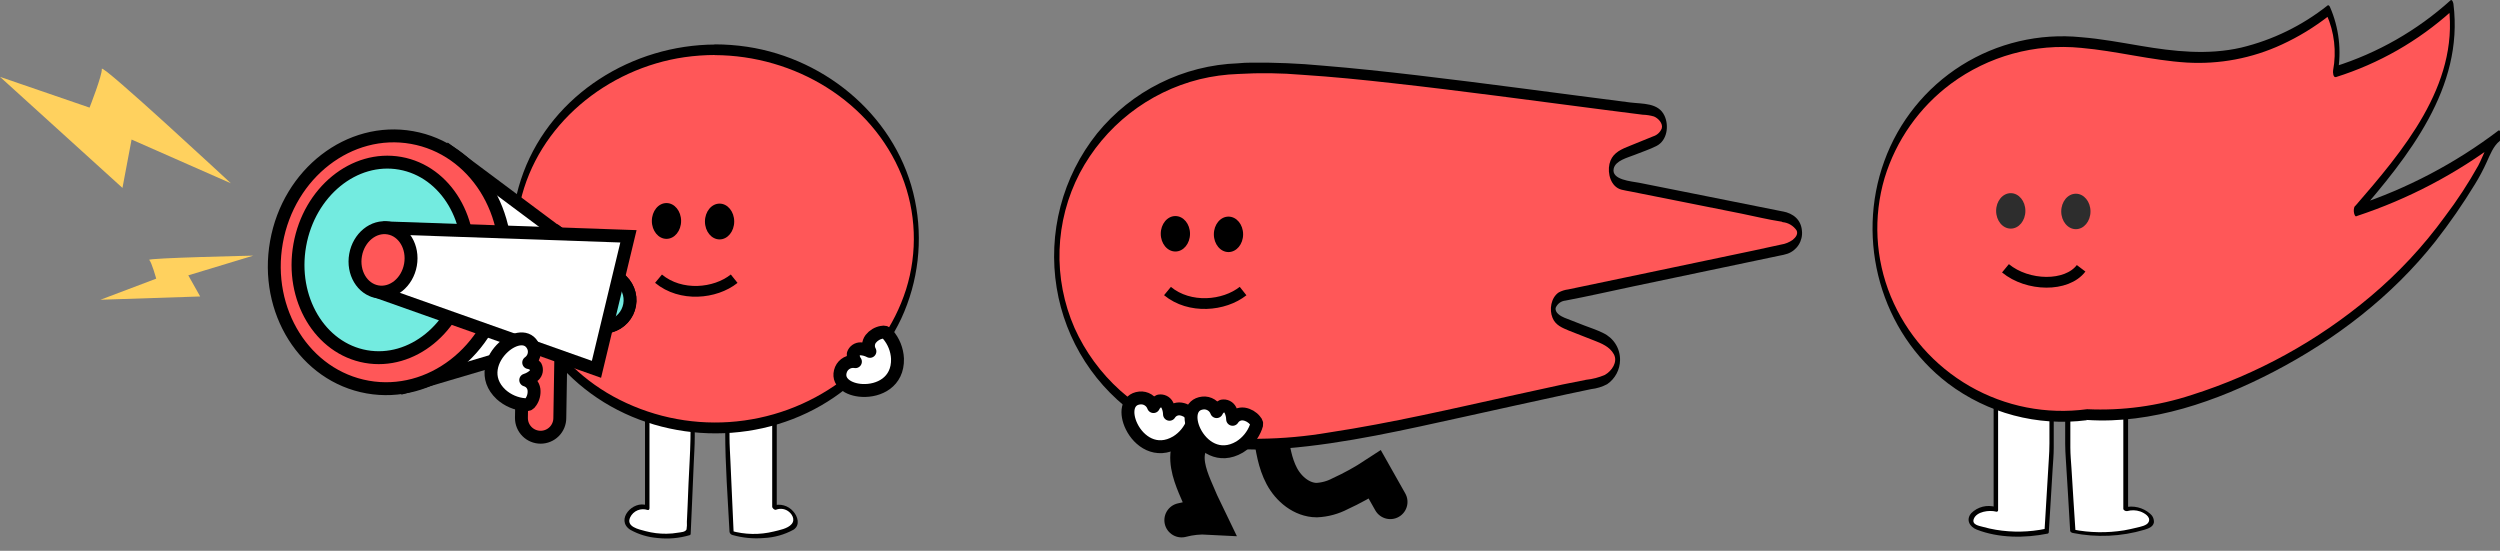 <svg width="581" height="128" viewBox="0 0 581 128" fill="none" xmlns="http://www.w3.org/2000/svg">
<rect x="0" y="0" width="581" height="128" fill="#808080" stroke="none"/>
<g clip-path="url(#clip0_948_56489)">
<path d="M294.99 97.57L286.59 96.57C285.802 96.444 285.001 96.427 284.21 96.52C282.643 96.938 281.229 97.799 280.14 99C278.66 100.174 277.443 101.646 276.57 103.32C275.22 106.41 276.37 109.98 277.66 113.1C278.653 115.52 279.723 117.904 280.87 120.25C278.759 120.133 276.643 120.349 274.6 120.89" stroke="black" stroke-width="8" stroke-miterlimit="10" stroke-linecap="round"/>
<path d="M295.281 100.719C295.761 104.129 296.281 107.619 297.891 110.649C299.501 113.679 302.551 116.199 305.991 116.229C307.883 116.139 309.733 115.638 311.411 114.759C314.221 113.473 316.929 111.976 319.511 110.279L323.101 116.639" stroke="black" stroke-width="8" stroke-miterlimit="10" stroke-linecap="round"/>
<path d="M414.4 50.409L377.35 43.009C374.06 42.609 373.01 37.569 377 35.889L384.88 32.679C385.584 32.282 386.143 31.669 386.473 30.93C386.804 30.192 386.888 29.366 386.715 28.576C386.541 27.786 386.119 27.072 385.51 26.54C384.9 26.008 384.136 25.685 383.33 25.619C348.79 21.319 304.18 14.619 287.81 15.959C276.423 16.378 265.654 21.241 257.811 29.507C249.968 37.773 245.676 48.782 245.855 60.175C246.034 71.568 250.67 82.437 258.769 90.452C266.868 98.467 277.785 102.989 289.18 103.049C305.05 104.629 341.56 94.979 371.67 88.809C375.57 88.129 378.9 81.659 372.16 78.429L363.62 75.089C359.71 73.769 360.62 68.979 363.9 68.609L414.51 57.979C419.37 57.099 419.89 51.349 414.4 50.409Z" fill="#FF5758"/>
<path d="M414.401 49.16L393.801 45.04L380.911 42.47C379.241 42.14 374.391 41.83 375.031 39.15C375.461 37.32 378.231 36.65 379.751 36.04C381.481 35.33 383.351 34.76 385.011 33.9C387.461 32.62 387.911 29.22 386.831 26.9C385.411 23.83 381.751 24.18 378.831 23.81C362.321 21.71 345.831 19.43 329.291 17.49C321.991 16.64 314.681 15.84 307.351 15.25C301.826 14.73 296.279 14.5 290.731 14.56C289.737 14.56 288.737 14.61 287.731 14.71C287.251 14.71 287.181 15.63 287.181 15.96L287.731 14.71C281.422 14.935 275.235 16.506 269.584 19.318C263.932 22.129 258.946 26.115 254.961 31.01C250.974 36.002 248.079 41.774 246.461 47.955C244.844 54.135 244.54 60.585 245.571 66.89C246.567 73.01 248.817 78.857 252.179 84.066C255.542 89.275 259.944 93.733 265.111 97.16C275.111 103.69 287.001 105.16 298.681 104.22C312.741 103.09 326.681 99.84 340.421 96.83C348.321 95.1 356.211 93.32 364.111 91.63C366.001 91.22 367.901 90.82 369.791 90.43C371.088 90.286 372.346 89.899 373.501 89.29C374.415 88.663 375.166 87.825 375.688 86.847C376.21 85.869 376.489 84.779 376.501 83.67C376.521 82.359 376.161 81.069 375.466 79.957C374.77 78.844 373.769 77.957 372.581 77.4C371.151 76.67 369.581 76.18 368.081 75.6C366.581 75.02 365.081 74.45 363.551 73.83C362.681 73.47 361.271 72.65 361.551 71.51C361.742 71.055 362.053 70.662 362.451 70.371C362.849 70.08 363.319 69.903 363.811 69.86C369.111 68.86 374.391 67.64 379.681 66.53L405.821 61.04L413.531 59.42C414.174 59.312 414.809 59.158 415.431 58.96C416.503 58.576 417.416 57.843 418.021 56.878C418.627 55.913 418.891 54.773 418.771 53.64C418.571 51.07 416.771 49.59 414.311 49.13C413.651 49 413.481 51.47 414.311 51.63C414.953 51.694 415.573 51.898 416.128 52.228C416.682 52.559 417.158 53.006 417.521 53.54C417.931 54.35 417.351 55.16 416.631 55.74C415.824 56.318 414.892 56.695 413.911 56.84L407.461 58.24L382.801 63.42L364.461 67.26C363.679 67.352 362.922 67.593 362.231 67.97C360.431 69.21 360.021 71.97 360.801 73.85C361.501 75.59 363.041 76.17 364.641 76.85L370.411 79.11C372.181 79.8 374.091 80.55 375.061 82.33C376.031 84.11 374.591 86.21 372.971 87.13C371.586 87.723 370.119 88.104 368.621 88.26L363.171 89.35C359.431 90.15 355.701 90.98 351.971 91.8C337.691 94.95 323.411 98.3 308.971 100.49C303.562 101.417 298.088 101.912 292.601 101.97C286.946 102.074 281.309 101.318 275.881 99.73C270.127 97.85 264.83 94.79 260.327 90.745C255.824 86.7 252.215 81.76 249.731 76.24C247.224 70.532 246.031 64.334 246.239 58.104C246.446 51.873 248.05 45.769 250.931 40.24C253.781 34.85 257.735 30.12 262.535 26.361C267.336 22.601 272.874 19.895 278.791 18.42C281.741 17.703 284.757 17.291 287.791 17.19C288.271 17.19 288.351 16.24 288.341 15.94L287.791 17.19C292.759 16.897 297.742 16.964 302.701 17.39C309.701 17.84 316.631 18.54 323.571 19.32C340.051 21.15 356.481 23.41 372.921 25.53L378.861 26.29L381.771 26.66C382.655 26.684 383.532 26.822 384.381 27.07C385.381 27.48 386.531 28.7 386.191 29.85C386.015 30.286 385.744 30.677 385.398 30.995C385.052 31.314 384.64 31.551 384.191 31.69L378.111 34.16C376.181 34.95 374.551 35.89 374.041 38.09C373.531 40.29 374.341 43.47 376.881 44.09C377.561 44.27 378.291 44.37 378.981 44.51L390.221 46.75L404.741 49.65C407.801 50.27 410.871 51.03 413.961 51.5L414.421 51.59C415.061 51.79 415.231 49.35 414.401 49.16Z" fill="black"/>
<path d="M273.16 58.451C275.038 58.451 276.56 56.606 276.56 54.331C276.56 52.056 275.038 50.211 273.16 50.211C271.282 50.211 269.76 52.056 269.76 54.331C269.76 56.606 271.282 58.451 273.16 58.451Z" fill="black"/>
<path d="M285.5 58.58C287.377 58.58 288.9 56.735 288.9 54.46C288.9 52.184 287.377 50.34 285.5 50.34C283.622 50.34 282.1 52.184 282.1 54.46C282.1 56.735 283.622 58.58 285.5 58.58Z" fill="black"/>
<path d="M271.32 67.641C276.48 71.891 284.49 71.131 288.89 67.641" stroke="black" stroke-width="2.5" stroke-miterlimit="10"/>
<path d="M150.459 76.1V117.98C149.794 117.732 149.068 117.694 148.381 117.873C147.694 118.052 147.079 118.439 146.619 118.98C146.273 119.315 146.015 119.731 145.87 120.19C145.725 120.649 145.697 121.138 145.789 121.61C145.897 121.922 146.075 122.205 146.309 122.437C146.543 122.669 146.827 122.845 147.139 122.95C151.188 124.815 155.779 125.139 160.049 123.86C160.389 116.66 160.659 109.45 160.989 102.25V51.48" fill="white"/>
<path d="M149.901 75.95V117.82L150.371 117.44C147.101 116.2 142.951 120.81 146.461 123.11C148.414 124.203 150.58 124.858 152.811 125.03C155.323 125.312 157.867 125.088 160.291 124.37C160.349 124.353 160.401 124.319 160.44 124.273C160.479 124.227 160.504 124.17 160.511 124.11C160.771 118.67 160.981 113.22 161.221 107.77C161.311 105.69 161.461 103.6 161.461 101.51V51.63C161.461 51.08 160.461 50.56 160.461 51.33V76.57C160.461 85.06 160.621 93.57 160.461 102.06C160.401 105.5 160.161 108.94 160.011 112.38C159.941 114.02 159.881 115.65 159.811 117.29L159.691 119.99L159.631 121.22C159.672 121.831 159.645 122.445 159.551 123.05C159.221 123.68 158.241 123.68 157.601 123.79C156.706 123.948 155.8 124.032 154.891 124.04C153.251 124.061 151.616 123.859 150.031 123.44C148.481 123.02 145.391 122.44 146.471 120.19C146.822 119.474 147.421 118.909 148.156 118.601C148.891 118.292 149.714 118.26 150.471 118.51C150.751 118.62 150.941 118.39 150.941 118.13V76.26C150.941 75.7 149.941 75.18 149.941 75.95H149.901Z" fill="black"/>
<path d="M180 76.1V117.98C180.69 117.725 181.441 117.683 182.155 117.862C182.868 118.04 183.512 118.43 184 118.98C184.36 119.306 184.629 119.72 184.781 120.181C184.934 120.642 184.964 121.134 184.87 121.61C184.754 121.926 184.567 122.21 184.325 122.442C184.082 122.674 183.79 122.848 183.47 122.95C179.255 124.816 174.518 125.138 170.09 123.86C169.74 116.66 169.47 109.45 169.09 102.25V51.48" fill="white"/>
<path d="M179.459 75.869V117.739C179.459 118.099 179.989 118.589 180.349 118.459C180.777 118.291 181.237 118.224 181.695 118.262C182.152 118.3 182.595 118.443 182.989 118.679C183.989 119.269 184.899 120.679 183.989 121.779C183.079 122.879 181.049 123.209 179.839 123.519C176.547 124.334 173.099 124.272 169.839 123.339L170.509 124.059C170.239 118.499 170.009 112.929 169.759 107.359C169.679 105.429 169.539 103.499 169.539 101.559V51.719C169.539 51.269 168.539 50.619 168.539 51.239V100.349C168.539 108.089 169.139 115.879 169.539 123.609C169.571 123.78 169.651 123.939 169.77 124.066C169.888 124.194 170.041 124.285 170.209 124.329C172.576 125.004 175.046 125.244 177.499 125.039C179.924 124.931 182.291 124.267 184.419 123.099C186.019 122.049 185.419 120.019 184.329 118.829C183.76 118.171 183.01 117.695 182.173 117.46C181.335 117.226 180.447 117.243 179.619 117.509L180.519 118.229V76.349C180.519 75.899 179.519 75.259 179.519 75.879L179.459 75.869Z" fill="black"/>
<path d="M166.22 99.459C192.078 99.459 213.04 79.781 213.04 55.509C213.04 31.236 192.078 11.559 166.22 11.559C140.362 11.559 119.4 31.236 119.4 55.509C119.4 79.781 140.362 99.459 166.22 99.459Z" fill="#FF5758"/>
<path d="M166.21 10.349C147.03 10.419 128.52 21.779 121.66 40.039C118.308 49.018 117.957 58.843 120.66 68.039C123.332 76.838 128.628 84.612 135.84 90.319C151.32 102.629 173.79 104.099 190.84 94.229C198.963 89.549 205.461 82.497 209.46 74.019C213.425 65.436 214.536 55.809 212.63 46.549C208.77 27.689 192.42 13.699 173.63 10.869C171.15 10.502 168.647 10.315 166.14 10.309C165.37 10.309 165.36 12.809 166.14 12.809C184.57 12.879 202.55 23.439 209.56 40.809C212.938 49.259 213.291 58.617 210.56 67.299C207.837 75.772 202.563 83.197 195.46 88.559C187.887 94.15 178.87 97.455 169.478 98.082C160.085 98.71 150.709 96.633 142.46 92.099C134.584 87.748 128.201 81.127 124.14 73.099C120.105 65.018 118.965 55.798 120.91 46.979C124.97 28.979 141.13 15.879 159.09 13.289C161.455 12.954 163.841 12.784 166.23 12.779C166.99 12.809 166.99 10.349 166.21 10.349Z" fill="black"/>
<path d="M154.89 55.511C156.768 55.511 158.29 53.649 158.29 51.351C158.29 49.054 156.768 47.191 154.89 47.191C153.012 47.191 151.49 49.054 151.49 51.351C151.49 53.649 153.012 55.511 154.89 55.511Z" fill="black"/>
<path d="M167.23 55.64C169.108 55.64 170.63 53.778 170.63 51.48C170.63 49.183 169.108 47.32 167.23 47.32C165.352 47.32 163.83 49.183 163.83 51.48C163.83 53.778 165.352 55.64 167.23 55.64Z" fill="black"/>
<path d="M153.039 64.769C158.209 69.059 166.209 68.299 170.619 64.769" stroke="black" stroke-width="2.5" stroke-miterlimit="10"/>
<path d="M463.821 81.951V118.351C463.019 118.129 462.178 118.091 461.359 118.238C460.54 118.385 459.765 118.714 459.091 119.201C458.702 119.427 458.395 119.77 458.215 120.182C458.036 120.594 457.992 121.053 458.091 121.491C458.27 121.793 458.512 122.053 458.8 122.253C459.088 122.453 459.416 122.589 459.761 122.651C464.904 124.28 470.381 124.552 475.661 123.441C476.081 117.181 476.411 110.911 476.821 104.651V60.531" fill="white"/>
<path d="M463.319 81.761V118.181L463.809 117.831C462.822 117.534 461.773 117.509 460.773 117.759C459.773 118.009 458.86 118.524 458.129 119.251C456.809 120.761 457.729 122.441 459.399 123.081C464.519 125.081 470.579 125.081 475.889 124.011C475.966 123.986 476.033 123.936 476.078 123.869C476.123 123.802 476.145 123.722 476.139 123.641C476.459 118.781 476.729 113.911 477.029 109.051C477.129 107.381 477.289 105.721 477.289 104.051V60.721C477.289 60.181 476.289 59.581 476.289 60.351V103.051C476.289 104.281 476.229 105.471 476.149 106.701C475.799 112.221 475.499 117.701 475.149 123.271L475.399 122.891C471.599 123.682 467.686 123.76 463.859 123.121C462.847 122.953 461.846 122.729 460.859 122.451C459.939 122.201 458.219 121.961 458.699 120.621C459.329 118.851 462.369 118.491 463.869 118.901C463.924 118.925 463.985 118.935 464.046 118.929C464.106 118.923 464.164 118.901 464.213 118.865C464.263 118.83 464.302 118.783 464.328 118.727C464.353 118.672 464.364 118.611 464.359 118.551V82.141C464.359 81.591 463.359 81.001 463.359 81.761H463.319Z" fill="black"/>
<path d="M494.04 81.951V118.351C494.868 118.129 495.734 118.09 496.578 118.237C497.423 118.384 498.225 118.713 498.93 119.201C499.7 119.731 500.36 120.651 500 121.491C499.813 121.796 499.562 122.058 499.266 122.258C498.969 122.458 498.633 122.592 498.28 122.651C492.937 124.281 487.273 124.552 481.8 123.441C481.37 117.181 481.03 110.911 480.6 104.651V60.531" fill="white"/>
<path d="M493.459 81.819V118.229C493.459 118.599 494.059 118.859 494.369 118.779C495.355 118.503 496.4 118.531 497.369 118.859C498.259 119.169 499.879 120.058 499.369 121.258C499.019 122.158 497.369 122.419 496.589 122.619C495.589 122.869 494.589 123.079 493.649 123.249C489.699 123.892 485.666 123.825 481.739 123.049L482.349 123.579C482.009 118.719 481.729 113.859 481.419 108.989C481.319 107.329 481.149 105.669 481.149 103.989V60.669C481.149 60.169 479.949 59.828 479.949 60.398V103.099C479.949 104.329 480.019 105.519 480.099 106.749C480.469 112.269 480.769 117.798 481.099 123.318C481.099 123.598 481.459 123.809 481.709 123.859C487.244 124.972 492.967 124.715 498.379 123.109C499.259 122.839 500.379 122.459 500.569 121.419C500.594 121.027 500.524 120.636 500.366 120.277C500.208 119.919 499.965 119.604 499.659 119.359C498.849 118.654 497.879 118.157 496.834 117.91C495.789 117.663 494.7 117.672 493.659 117.939L494.569 118.499V82.079C494.569 81.588 493.369 81.239 493.369 81.819H493.459Z" fill="black"/>
<path d="M547.52 49.051C553.46 42.201 559.46 35.291 563.79 27.351C568.12 19.411 570.79 10.261 569.65 1.281C561.908 8.307 552.724 13.556 542.74 16.661C543.655 11.873 543.076 6.919 541.08 2.471C533.45 8.471 523.83 12.711 514.08 13.301C503.81 13.921 493.8 10.721 483.65 9.871C477.516 9.212 471.311 9.863 465.446 11.781C459.582 13.7 454.192 16.842 449.633 21C445.075 25.158 441.451 30.236 439.002 35.9C436.553 41.563 435.335 47.682 435.429 53.852C435.522 60.021 436.925 66.1 439.544 71.687C442.163 77.273 445.939 82.24 450.622 86.258C455.305 90.276 460.787 93.253 466.707 94.993C472.627 96.733 478.848 97.196 484.96 96.351C508.71 98.051 539.8 81.861 557.79 63.891C562.472 59.174 566.713 54.04 570.46 48.551C572.39 45.761 574.21 42.891 575.96 39.981C577.24 37.841 578.77 33.081 580.7 31.621C570.688 39.238 559.473 45.129 547.52 49.051Z" fill="#FF5758"/>
<path d="M547.801 50.129C559.721 36.359 572.611 20.409 570.181 0.949C570.181 0.769 569.901 -0.281 569.501 0.079C561.745 7.08 552.57 12.326 542.601 15.459L543.271 16.989C544.22 11.791 543.593 6.428 541.471 1.589C541.391 1.419 541.161 1.089 540.931 1.269C535.024 5.958 528.164 9.302 520.831 11.069C513.051 12.848 505.221 11.969 497.441 10.649C492.861 9.879 488.301 9.019 483.671 8.649C483.191 8.649 483.121 9.649 483.121 9.899L483.671 8.649C473.921 7.671 464.124 9.977 455.833 15.199C447.542 20.422 441.231 28.263 437.901 37.478C431.221 55.858 437.091 77.198 452.721 89.109C461.937 96.064 473.51 99.134 484.961 97.659L484.461 96.349C484.461 96.678 484.531 97.558 485.011 97.599C500.011 98.599 515.231 93.239 528.391 86.398C542.741 78.939 555.871 68.879 565.941 56.148C569.265 51.906 572.337 47.471 575.141 42.869C576.182 41.191 577.11 39.448 577.921 37.648C578.681 35.989 579.441 33.959 580.921 32.769C581.501 32.288 581.221 29.909 580.621 30.359C570.601 37.956 559.393 43.846 547.451 47.788C546.781 48.019 546.901 50.478 547.751 50.199C559.693 46.255 570.9 40.366 580.921 32.769L580.621 30.359C578.211 32.359 577.371 35.809 575.951 38.478C573.636 42.623 571.033 46.599 568.161 50.379C563.168 57.252 557.351 63.489 550.841 68.948C538.633 79.218 524.521 86.983 509.311 91.799C501.489 94.363 493.265 95.481 485.041 95.099L485.591 96.349C485.591 96.088 485.511 95.038 485.041 95.099C475.607 96.376 466.015 94.495 457.762 89.751C449.508 85.006 443.056 77.664 439.411 68.869C435.813 60.126 435.308 50.417 437.981 41.349C440.65 32.591 446.054 24.92 453.401 19.459C462.109 13.023 472.897 10.054 483.671 11.129C484.141 11.129 484.221 10.129 484.221 9.879L483.671 11.129C491.901 11.849 499.941 14.028 508.201 14.539C515.801 14.988 523.394 13.549 530.301 10.348C534.186 8.558 537.851 6.323 541.221 3.689L540.691 3.369C542.505 7.447 543.035 11.981 542.211 16.369C542.141 16.769 542.211 18.119 542.891 17.909C552.86 14.776 562.035 9.53 569.791 2.529L569.111 1.649C571.391 19.898 558.351 35.188 547.241 48.008C546.781 48.508 547.131 50.899 547.801 50.129Z" fill="black"/>
<path d="M467.3 53.131C469.178 53.131 470.7 51.286 470.7 49.011C470.7 46.735 469.178 44.891 467.3 44.891C465.423 44.891 463.9 46.735 463.9 49.011C463.9 51.286 465.423 53.131 467.3 53.131Z" fill="#2D2D2D"/>
<path d="M482.431 53.26C484.309 53.26 485.831 51.415 485.831 49.139C485.831 46.864 484.309 45.02 482.431 45.02C480.553 45.02 479.031 46.864 479.031 49.139C479.031 51.415 480.553 53.26 482.431 53.26Z" fill="#2D2D2D"/>
<path d="M466.07 62.352C471.24 66.612 480.32 66.752 483.65 62.352" stroke="black" stroke-width="2.5" stroke-miterlimit="10"/>
<path d="M125.64 101.611C126.823 101.611 127.957 101.141 128.793 100.305C129.63 99.469 130.1 98.334 130.1 97.151L130.5 73.151C130.5 71.969 130.03 70.834 129.193 69.998C128.357 69.161 127.223 68.691 126.04 68.691C124.857 68.691 123.722 69.161 122.886 69.998C122.05 70.834 121.58 71.969 121.58 73.151L121.18 97.151C121.18 98.334 121.65 99.469 122.486 100.305C123.322 101.141 124.457 101.611 125.64 101.611Z" fill="#FF5758" stroke="black" stroke-width="3" stroke-miterlimit="10"/>
<path d="M143.81 64.672C144.765 65.362 145.507 66.309 145.949 67.402C146.391 68.495 146.516 69.691 146.31 70.852C146.104 72.013 145.575 73.094 144.782 73.968C143.99 74.842 142.966 75.474 141.83 75.792L94.54 89.792L90.6 60.902L104.53 35.352L143.81 64.672Z" fill="white" stroke="black" stroke-width="3" stroke-miterlimit="10"/>
<path d="M123.461 80.952L123.931 81.122L141.851 75.792C142.987 75.474 144.011 74.842 144.804 73.968C145.596 73.094 146.126 72.014 146.331 70.852C146.538 69.691 146.413 68.495 145.97 67.402C145.528 66.309 144.787 65.363 143.831 64.672L129.171 53.672H128.721C139.181 68.262 123.461 80.952 123.461 80.952Z" fill="#73EBE0" stroke="black" stroke-width="3" stroke-miterlimit="10"/>
<path d="M116.96 65.641C119.806 49.627 110.314 34.548 95.757 31.96C81.201 29.372 67.093 40.257 64.246 56.27C61.4 72.284 70.892 87.363 85.448 89.951C100.005 92.539 114.113 81.655 116.96 65.641Z" fill="#FF5758" stroke="black" stroke-width="3" stroke-miterlimit="10"/>
<path d="M108.361 63.842C110.566 51.439 103.692 39.845 93.007 37.945C82.322 36.046 71.873 44.561 69.668 56.964C67.463 69.367 74.338 80.962 85.022 82.861C95.707 84.76 106.157 76.246 108.361 63.842Z" fill="#73EBE0" stroke="black" stroke-width="3" stroke-miterlimit="10"/>
<path d="M90.329 52.98L146.049 54.92L138.619 85.831L87.689 67.781L90.329 52.98Z" fill="white" stroke="black" stroke-width="3" stroke-miterlimit="10"/>
<path d="M95.394 61.536C96.121 57.447 93.854 53.624 90.331 52.998C86.807 52.372 83.361 55.179 82.635 59.268C81.908 63.357 84.175 67.18 87.698 67.806C91.222 68.432 94.668 65.625 95.394 61.536Z" fill="#FF5758" stroke="black" stroke-width="3" stroke-miterlimit="10"/>
<path d="M117.03 80.669C114.18 83.239 112.46 87.929 116.45 91.669C117.989 93.056 119.945 93.893 122.01 94.049C122.287 94.09 122.569 94.059 122.83 93.959C123.051 93.833 123.234 93.65 123.36 93.429C123.958 92.58 124.218 91.539 124.09 90.509C124.019 89.999 123.801 89.521 123.461 89.133C123.122 88.746 122.677 88.466 122.18 88.329C122.9 88.11 123.563 87.734 124.12 87.229C124.395 86.97 124.578 86.631 124.645 86.26C124.712 85.889 124.657 85.507 124.49 85.169C124.082 84.676 123.504 84.351 122.87 84.259C123.435 83.866 123.851 83.294 124.051 82.635C124.25 81.976 124.222 81.27 123.97 80.629C122.76 77.809 119.46 78.459 117.03 80.669Z" fill="white" stroke="black" stroke-width="3" stroke-linecap="round" stroke-linejoin="round"/>
<path d="M200.379 90.74C204.209 90.93 208.729 88.841 208.579 83.35C208.478 81.278 207.686 79.3 206.329 77.731C206.164 77.507 205.944 77.331 205.689 77.221C205.443 77.156 205.185 77.156 204.939 77.221C203.919 77.4 203.001 77.948 202.359 78.76C202.05 79.173 201.867 79.667 201.833 80.182C201.799 80.697 201.916 81.211 202.169 81.66C201.501 81.306 200.764 81.102 200.009 81.061C199.633 81.052 199.265 81.163 198.957 81.379C198.649 81.595 198.419 81.904 198.299 82.26C198.242 82.898 198.42 83.535 198.799 84.05C198.122 83.93 197.425 84.042 196.819 84.366C196.213 84.691 195.734 85.21 195.459 85.841C194.289 88.71 197.079 90.581 200.379 90.74Z" fill="white" stroke="black" stroke-width="3" stroke-linecap="round" stroke-linejoin="round"/>
<path d="M262.981 99.109C264.661 102.559 268.691 105.499 273.411 102.709C275.178 101.621 276.528 99.968 277.241 98.019C277.36 97.767 277.409 97.487 277.381 97.209C277.321 96.964 277.197 96.739 277.021 96.559C276.371 95.75 275.445 95.212 274.421 95.049C273.91 94.977 273.39 95.055 272.923 95.273C272.456 95.492 272.063 95.841 271.791 96.279C271.777 95.526 271.6 94.786 271.271 94.109C271.097 93.774 270.821 93.504 270.482 93.339C270.144 93.173 269.761 93.121 269.391 93.189C268.807 93.446 268.337 93.909 268.071 94.489C267.838 93.847 267.398 93.302 266.82 92.94C266.242 92.578 265.559 92.419 264.881 92.489C261.811 92.799 261.521 96.139 262.981 99.109Z" fill="white" stroke="black" stroke-width="3" stroke-linecap="round" stroke-linejoin="round"/>
<path d="M277.641 100.28C279.331 103.73 283.351 106.67 288.081 103.89C289.842 102.792 291.186 101.138 291.901 99.19C292.024 98.939 292.076 98.659 292.051 98.38C291.988 98.134 291.86 97.91 291.681 97.73C291.031 96.921 290.105 96.383 289.081 96.22C288.572 96.149 288.053 96.227 287.588 96.446C287.123 96.664 286.731 97.013 286.461 97.45C286.444 96.697 286.263 95.956 285.931 95.28C285.76 94.945 285.486 94.675 285.149 94.509C284.812 94.343 284.43 94.291 284.061 94.36C283.476 94.617 283.007 95.08 282.741 95.66C282.506 95.02 282.066 94.476 281.488 94.114C280.911 93.751 280.229 93.592 279.551 93.66C276.461 93.98 276.191 97.35 277.641 100.28Z" fill="white" stroke="black" stroke-width="3" stroke-linecap="round" stroke-linejoin="round"/>
<path d="M0 17.859L28.46 43.669L30.58 32.429L53.66 42.599C53.66 42.599 23.52 14.599 23.66 16.009C23.8 17.419 20.81 25.009 20.81 25.009L0 17.859Z" fill="#FFD15E"/>
<path d="M23.35 69.66L46.52 68.9L43.76 63.99L58.87 59.41C58.87 59.41 34.1 59.95 34.67 60.41C35.24 60.87 36.3 64.76 36.3 64.76L23.35 69.66Z" fill="#FFD15E"/>
</g>
<defs>
<clipPath id="clip0_948_56489">
<rect width="581" height="128" fill="white"/>
</clipPath>
</defs>
</svg>
